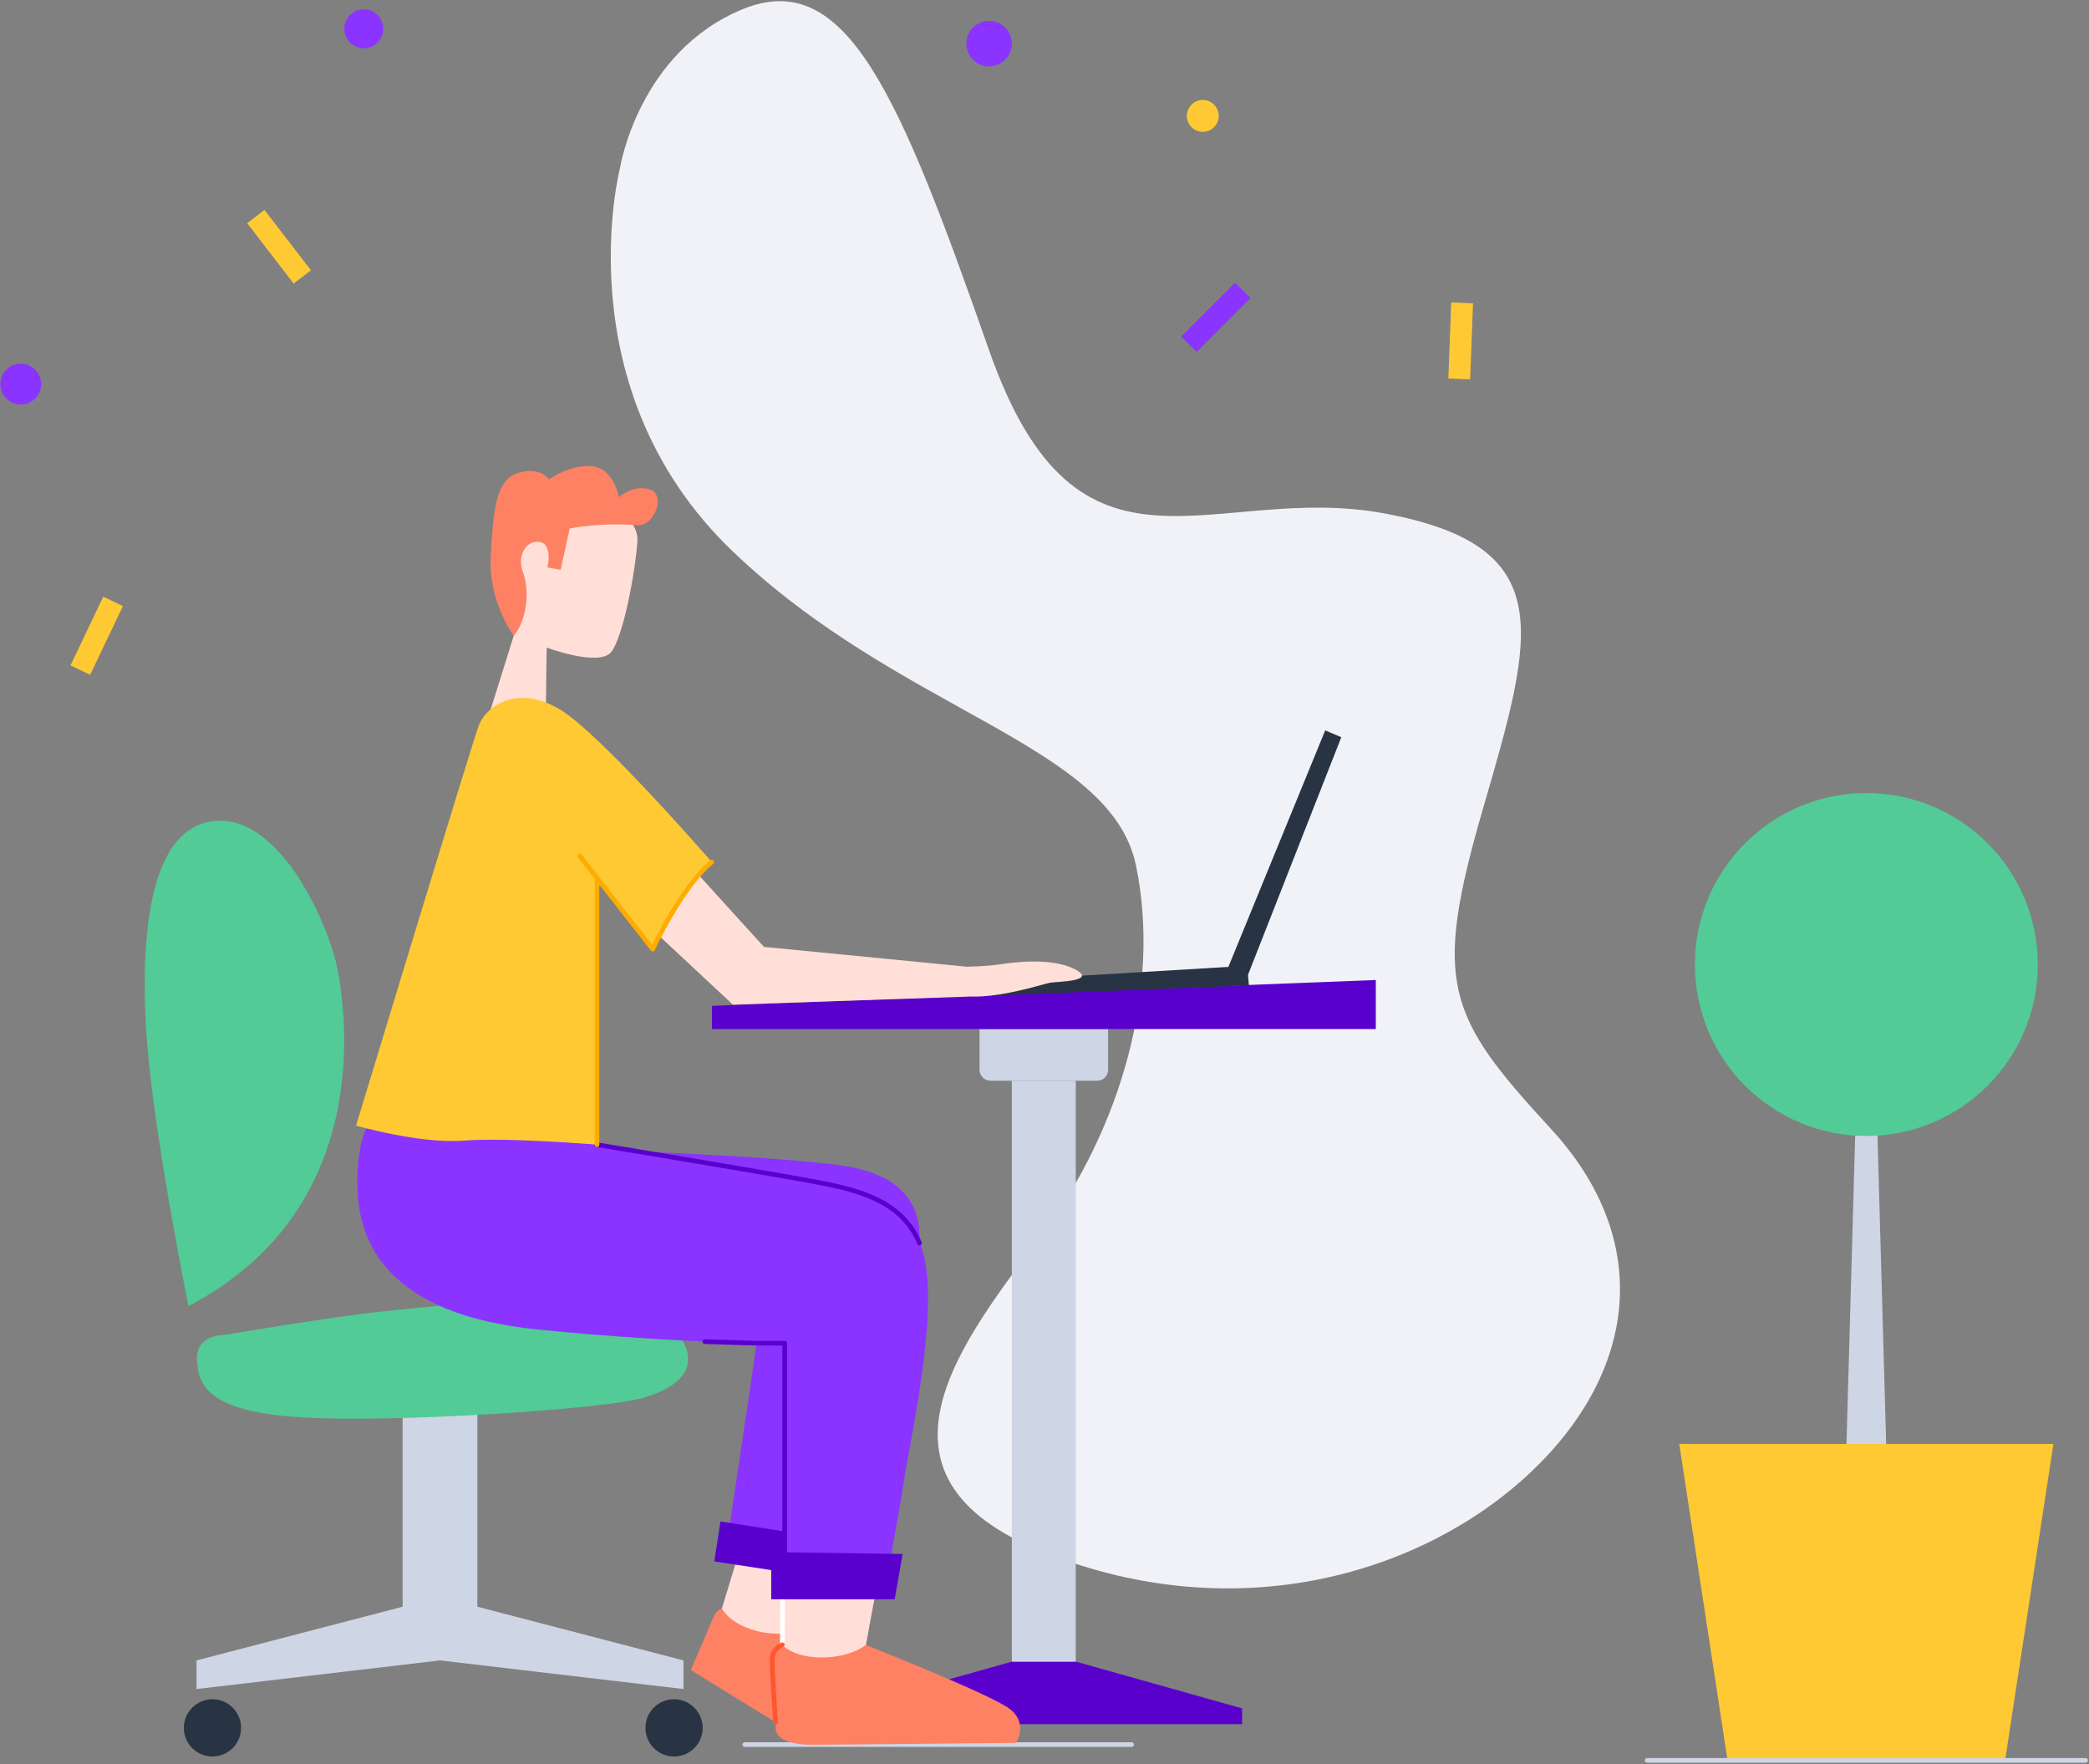 <?xml version="1.0" standalone="no"?>
<svg class="" width="1350px" height="1140px" viewBox="0 0 1350 1140" version="1.1" xmlns="http://www.w3.org/2000/svg" xmlns:xlink="http://www.w3.org/1999/xlink">
    <rect x="0" y="0" width="1350" height="1140" fill="#808080" stroke="none"/>
    <!-- Generator: Sketch 63.1 (92452) - https://sketch.com -->
    <title>development</title>
    <desc>Created by Webpixels.</desc>
    <g id="Page-1" stroke="none" stroke-width="1" fill="none" fill-rule="evenodd">
        <g id="development">
            <line x1="1064.4" y1="1137.6" x2="1347.8" y2="1137.6" id="Path" stroke="#CED5E5" stroke-width="3" stroke-linecap="round" stroke-linejoin="round"></line>
            <line x1="481.3" y1="1127.4" x2="731.3" y2="1127.4" id="Path" stroke="#CED5E5" stroke-width="3" stroke-linecap="round" stroke-linejoin="round"></line>
            <polygon id="Path" fill="#CED5E5" fill-rule="nonzero" points="308.5 1038.3 308.5 1038.3 308.5 912.6 260.2 912.6 260.2 1038.3 127 1073 127 1091.5 284.4 1073 441.7 1091.5 441.7 1073"></polygon>
            <path d="M477.6,1003 L464.4,1046.4 C464.4,1046.4 469.9,1069.8 490.8,1069.6 C511.7,1069.4 508.4,1061.9 508.4,1061.9 L529.7,1009.1 L477.6,1003 Z" id="Path" fill="#FFDFD7" fill-rule="nonzero"></path>
            <path d="M466.6,1039.5 C466.6,1039.5 463.1,1039.6 460.3,1046.7 C457.5,1053.8 446.4,1079.2 446.4,1079.2 L511.6,1119.4 L579.7,1125.6 C579.7,1125.6 591.3,1119.5 583.1,1106.9 C574.9,1094.4 533.9,1081.5 533.9,1081.5 L512.4,1055.1 C512.4,1055.1 499,1057.7 484.8,1052.7 C470.5,1047.8 466.6,1039.5 466.6,1039.5 Z" id="Path" fill="#FE8163" fill-rule="nonzero"></path>
            <path d="M400.7,108.4 C400.7,108.4 363.8,251 473.2,356 C582.6,461 718,480.5 734.2,559.6 C750.4,638.7 724.2,728.7 674.6,796 C624.9,863.3 548.9,952.9 674.6,1003.1 C800.3,1053.3 920.3,1016.3 988.9,951.7 C1057.5,887.1 1069.4,802.2 1002.1,729.3 C934.8,656.3 925.6,635.2 958.6,521.8 C991.6,408.4 1007.4,353 895.3,331.9 C783.2,310.8 697,391.2 639.2,226.4 C581.4,61.6 547.1,-21.7 479.8,6 C412.6,33.7 400.7,108.4 400.7,108.4 Z" id="Path" fill="#F1F2F7" fill-rule="nonzero"></path>
            <polygon id="Path" fill="#CED5E5" fill-rule="nonzero" points="1219.1 939.3 1193.1 939.3 1199.3 719.5 1212.9 719.5"></polygon>
            <polygon id="Path" fill="#5900CC" fill-rule="nonzero" points="695.3 1073.8 674.6 1073.8 653.9 1073.8 546.5 1104 546.5 1114.2 674.6 1114.2 802.7 1114.2 802.7 1104"></polygon>
            <path d="M317.1,458.4 C317.1,458.4 332.6,409.1 332.8,408.2 C333.1,407.3 315.5,365.1 326.4,342 C337.2,318.8 361.6,321.2 371.2,321.5 C380.9,321.8 413.4,329.7 411.9,350.2 C410.4,370.7 402.8,410.9 395.2,421.1 C387.6,431.3 353.3,418.5 353.3,418.5 L352.8,454 L317.1,458.4 Z" id="Path" fill="#FFDFD7" fill-rule="nonzero"></path>
            <path d="M505.9,1023.1 L505.6,1063 C505.6,1063 518.6,1083.8 527.6,1084 C536.5,1084.1 555.1,1088.2 559.3,1064.9 C563.4,1041.6 566.8,1024.6 566.8,1024.6 L505.9,1023.1 Z" id="Path" fill="#FFDFD7" fill-rule="nonzero"></path>
            <path d="M121.8,844 C121.8,844 97.8,726.5 94.3,663.2 C90.8,599.9 97.8,533.1 140,530.4 C182.2,527.8 213,599 218.3,627.1 C223.5,655.3 241.7,781.3 121.8,844 Z" id="Path" fill="#52CB96" fill-rule="nonzero"></path>
            <path d="M144,862.8 C144,862.8 126.4,862.4 127.3,879.1 C128.2,895.8 135.2,912.5 195.9,916 C256.6,919.5 389.8,910.7 415.7,903.3 C441.6,895.8 457,880.4 432,854.5 C406.9,828.6 277.7,844.4 247.4,847.5 C216.9,850.5 144,862.8 144,862.8 Z" id="Path" fill="#52CB96" fill-rule="nonzero"></path>
            <circle id="Oval" fill="#283444" fill-rule="nonzero" cx="435.6" cy="1116.6" r="18.5"></circle>
            <circle id="Oval" fill="#283444" fill-rule="nonzero" cx="137.3" cy="1116.6" r="18.5"></circle>
            <path d="M709.1,698.4 L640.1,698.4 C636.2,698.4 633,695.2 633,691.3 L633,665 L716.1,665 L716.1,691.3 C716.1,695.2 713,698.4 709.1,698.4 Z" id="Path" fill="#CED5E5" fill-rule="nonzero"></path>
            <rect id="Rectangle" fill="#CED5E5" fill-rule="nonzero" x="653.9" y="698.4" width="41.3" height="375.4"></rect>
            <polygon id="Path" fill="#5900CC" fill-rule="nonzero" points="889.1 665 460.1 665 460.1 650 889.1 633.3"></polygon>
            <path d="M412.2,744.1 C412.2,744.1 526.5,748.5 553.5,754.9 C580.5,761.3 595.5,775.9 594.2,803.2 C592.9,830.5 514.9,1012.2 514.9,1012.2 L468.6,1005.8 L489.7,863.4 L412.2,744.1 Z" id="Path" fill="#8B34FF" fill-rule="nonzero"></path>
            <polygon id="Path" fill="#5900CC" fill-rule="nonzero" points="465.6 983.2 516.2 991.1 511.8 1016.7 461.6 1009"></polygon>
            <path d="M505.6,1063 C505.6,1063 498.4,1065.8 499,1073.8 C499.6,1081.8 501.3,1116.9 501.3,1116.9 C501.3,1116.9 500,1127.6 525,1127.5 C550.1,1127.4 656.6,1126.3 656.6,1126.3 C656.6,1126.3 664.8,1113.7 652.5,1104.3 C640.2,1094.9 559.5,1063 559.5,1063 C559.5,1063 550.5,1070.9 531.5,1071.1 C512.5,1071.2 505.6,1063 505.6,1063 Z" id="Path" fill="#FE8163" fill-rule="nonzero"></path>
            <path d="M332,410.9 C332,410.9 315.4,388.6 317.1,359.3 C318.8,330 320.2,310.4 334.6,305.7 C349,301 354.8,309.8 354.8,309.8 C354.8,309.8 367.7,300.1 382.3,301.3 C397,302.5 399.9,321.3 399.9,321.3 C399.9,321.3 409,313 419.8,316.2 C430.6,319.4 423.1,340.2 411.9,339.4 C411.9,339.4 391.6,337.3 368.2,341.5 L362.3,368.2 L353.8,366.7 C353.8,366.7 357.3,352 349.1,350.3 C340.9,348.5 333.6,358.2 338,369.9 C342.4,381.6 340.6,400.6 332,410.9 Z" id="Path" fill="#FE8163" fill-rule="nonzero"></path>
            <polygon id="Path" fill="#283444" fill-rule="nonzero" points="638.6 643.4 638.6 634.1 806 624.1 807.1 636.8"></polygon>
            <polygon id="Path" fill="#283444" fill-rule="nonzero" points="793.8 624.9 856.4 472 866.8 476.4 806.5 630"></polygon>
            <rect id="Rectangle" fill="#8B34FF" fill-rule="nonzero" transform="translate(785.69, 205.08) rotate(45) translate(-785.69, -205.08) " x="778.64" y="180.48" width="14.1" height="49.2"></rect>
            <rect id="Rectangle" fill="#FFC933" fill-rule="nonzero" transform="translate(180.344, 159.459) rotate(-37.59) translate(-180.344, -159.459) " x="173.294" y="134.859" width="14.1" height="49.2"></rect>
            <rect id="Rectangle" fill="#FFC933" fill-rule="nonzero" transform="translate(62.503, 410.827) rotate(25.486) translate(-62.503, -410.827) " x="55.452" y="386.227" width="14.1" height="49.201"></rect>
            <rect id="Rectangle" fill="#FFC933" fill-rule="nonzero" transform="translate(943.956, 220.302) rotate(2.149) translate(-943.956, -220.302) " x="936.906" y="195.702" width="14.1" height="49.2"></rect>
            <circle id="Oval" fill="#8B34FF" fill-rule="nonzero" cx="13.4" cy="248.2" r="13.2"></circle>
            <circle id="Oval" fill="#FFC933" fill-rule="nonzero" cx="777.3" cy="74.9" r="10.3"></circle>
            <circle id="Oval" fill="#8B34FF" fill-rule="nonzero" cx="639.2" cy="28.2" r="14.7"></circle>
            <polygon id="Path" fill="#FFC933" fill-rule="nonzero" points="1296 1136.2 1116.2 1136.2 1085.2 933.1 1327 933.1"></polygon>
            <circle id="Oval" fill="#52CB96" fill-rule="nonzero" cx="1206.1" cy="623.3" r="110.8"></circle>
            <circle id="Oval" fill="#8B34FF" fill-rule="nonzero" cx="235.1" cy="18.6" r="12.6"></circle>
            <path d="M236.8,729.1 C236.8,729.1 229.3,742.3 231.3,772.6 C233.3,802.9 250.4,849.5 347.8,859.2 C445.2,868.9 507.2,868 507.2,868 L507.2,1029.3 L571.4,1029.3 C571.4,1029.3 582,972.6 584.6,954.1 C587.2,935.6 605.7,855.2 597.8,814.7 C589.9,774.3 551.2,768.1 523.1,762.8 C495,757.5 385.9,739.5 385.9,739.5 L236.8,729.1 Z" id="Path" fill="#8B34FF" fill-rule="nonzero"></path>
            <path d="M507.1,1003 L507.1,868 L489,868 C489,868 473.5,867.6 455.5,867" id="Path" stroke="#5900CC" stroke-width="3" stroke-linecap="round" stroke-linejoin="round"></path>
            <line x1="505.8" y1="1033.5" x2="505.6" y2="1063" id="Path" stroke="#FFFFFF" stroke-width="3" stroke-linecap="round" stroke-linejoin="round"></line>
            <polygon id="Path" fill="#5900CC" fill-rule="nonzero" points="578.2 1033.5 498.4 1033.5 498.4 1003 583.3 1004.2"></polygon>
            <path d="M501.2,1112.9 C501.2,1112.9 498.7,1077.5 499.1,1071.3 C499.6,1065.1 505.6,1062.9 505.6,1062.9" id="Path" stroke="#FF562F" stroke-width="3" stroke-linecap="round" stroke-linejoin="round"></path>
            <path d="M594.2,803.3 C581.8,773.2 548.1,767.8 522.9,763 C503.6,759.4 446.4,749.8 412.2,744.1 C396.5,741.5 385.7,739.7 385.7,739.7" id="Path" stroke="#5900CC" stroke-width="3" stroke-linecap="round" stroke-linejoin="round"></path>
            <path d="M694.7,626.4 C679.6,618.5 654.4,621.9 646,623.2 C637.6,624.5 624.8,624.7 624.8,624.7 L493.7,611.9 L440.4,553.2 C398.2,562.9 415.9,595.4 415.9,595.4 L473.6,649.2 L627.1,644 C647.9,644.7 674.3,635.8 678.4,635.1 C682.6,634.3 709.8,634.3 694.7,626.4 Z" id="Path" fill="#FFDFD7" fill-rule="nonzero"></path>
            <path d="M230.1,727.4 C230.1,727.4 271.4,739.3 299.6,737.1 C327.7,734.9 385.8,739.7 385.8,739.7 L385.8,566.9 L421.8,613.4 C421.8,613.4 441.1,572.1 460,557.1 C460,557.1 388.8,475 362.4,458.8 C336,442.5 314.5,454.8 309.2,469.4 C304,483.8 230.1,727.4 230.1,727.4 Z" id="Path" fill="#FFC933" fill-rule="nonzero"></path>
            <path d="M374.7,553.2 L421.8,613.4 C421.8,613.4 440.6,572.7 460,557.1" id="Path" stroke="#FEAC00" stroke-width="3" stroke-linecap="round" stroke-linejoin="round"></path>
            <line x1="385.8" y1="566.9" x2="385.8" y2="739.7" id="Path" stroke="#FEAC00" stroke-width="3" stroke-linecap="round" stroke-linejoin="round"></line>
        </g>
    </g>
</svg>
